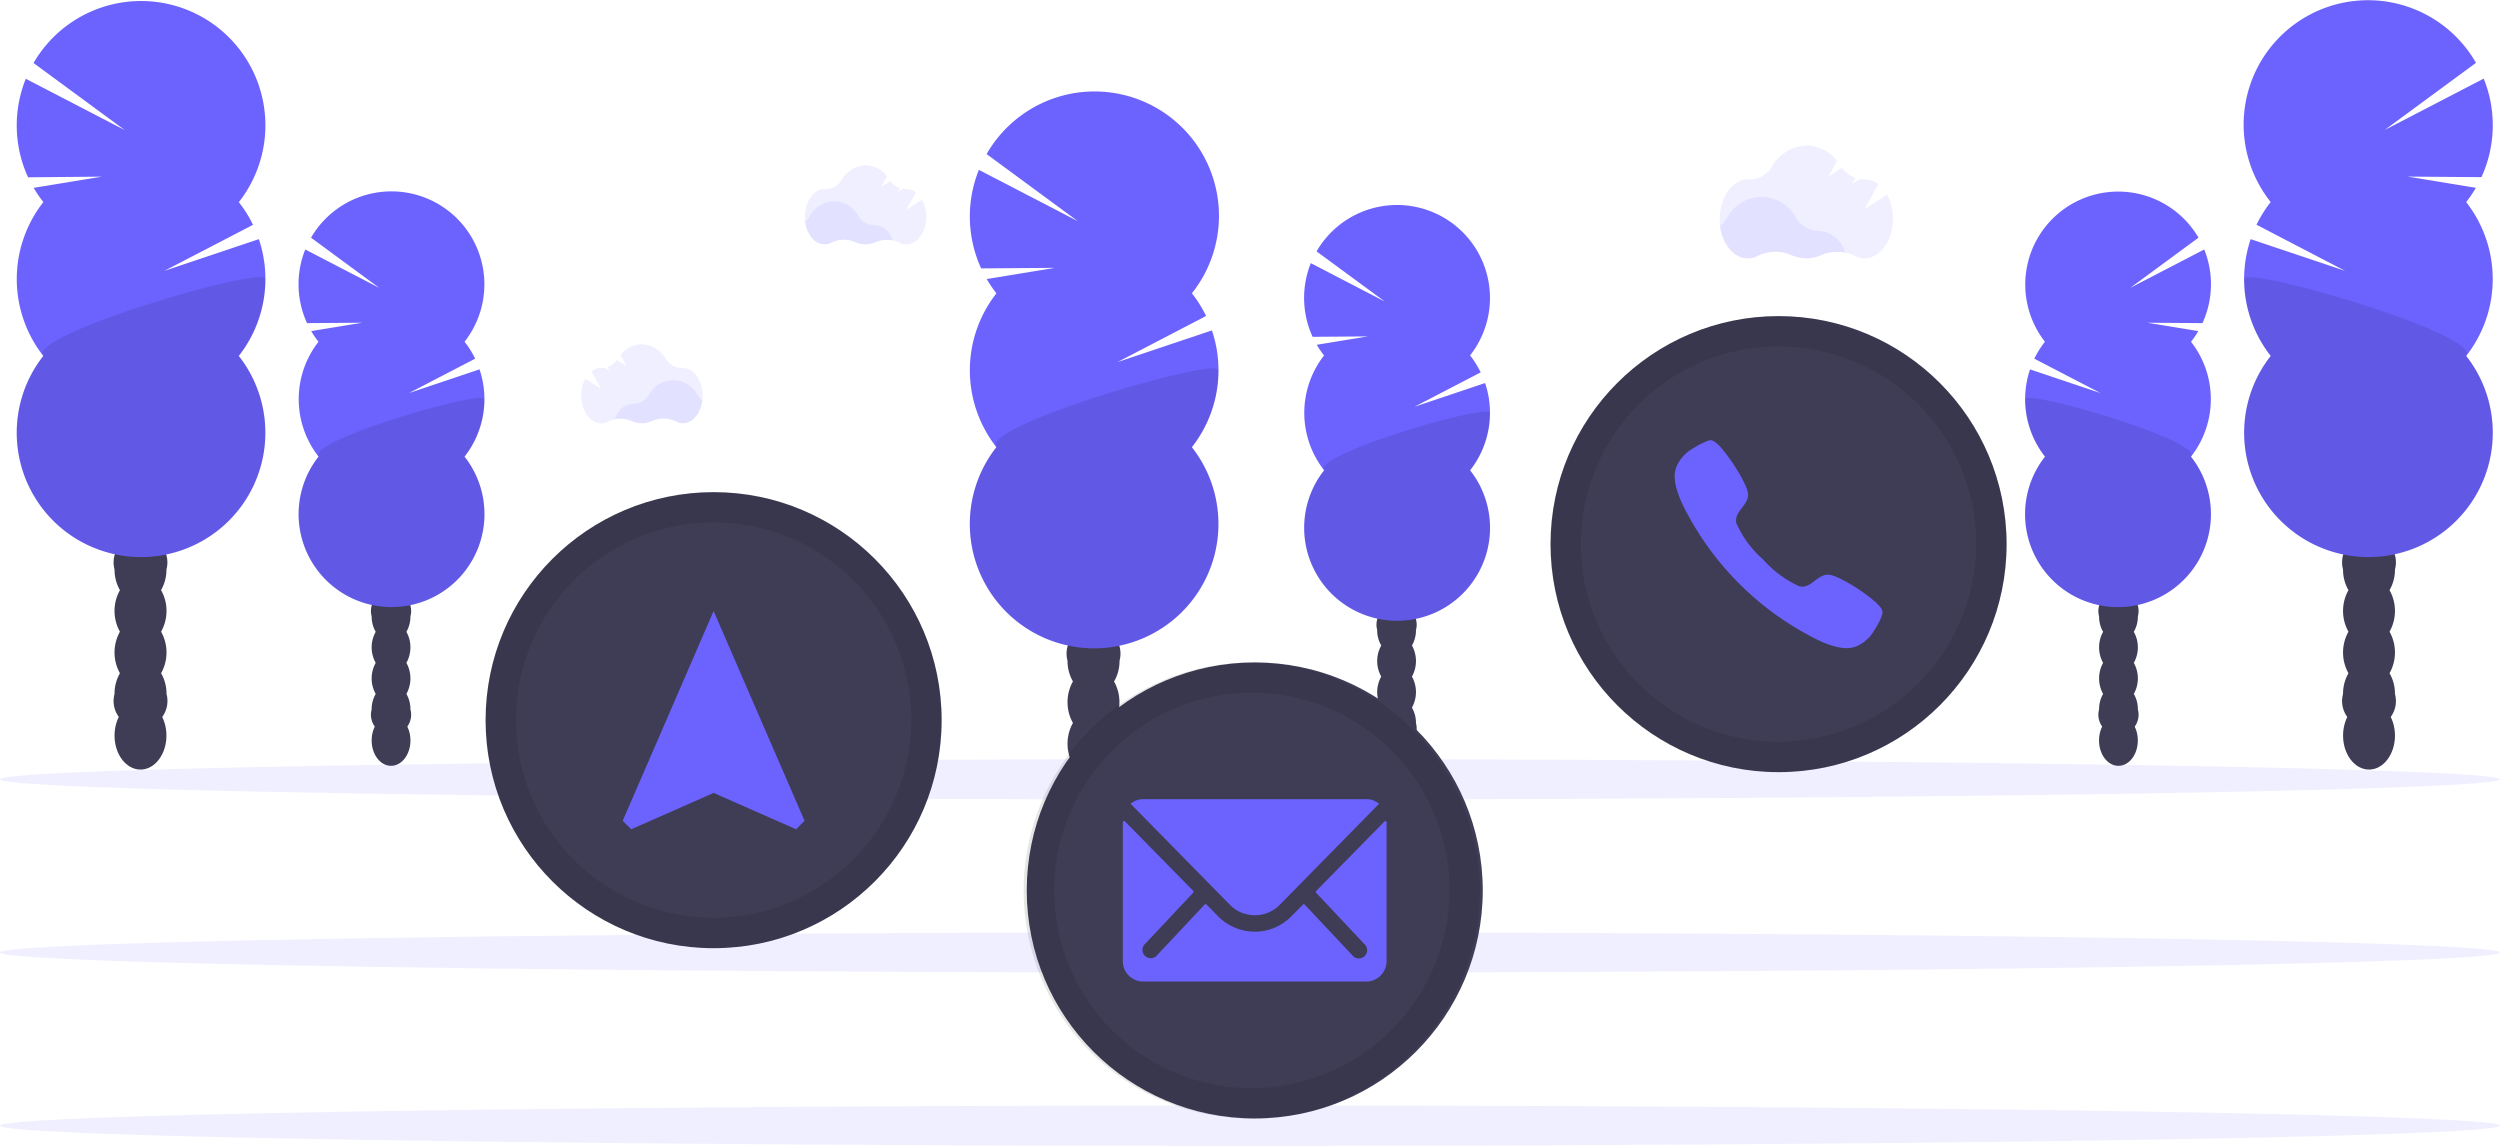 <svg xmlns="http://www.w3.org/2000/svg" width="181" height="82.961" viewBox="0 0 181 82.961"><defs><style>.a{fill:#3f3d56;}.b{fill:#6c63ff;}.c{fill:rgba(0,0,0,0.1);}.d{fill:rgba(108,99,255,0.1);}</style></defs><g transform="translate(77.295 57.401)"><ellipse class="a" cx="1.879" cy="2.461" rx="1.879" ry="2.461" transform="translate(0)"/></g><g transform="translate(77.288 45.369)"><g transform="translate(0 0)"><path class="a" d="M523.373,440.955a2.974,2.974,0,0,0,.393-1.5,1.952,1.952,0,1,0-3.767,0,2.974,2.974,0,0,0,.393,1.5,3.077,3.077,0,0,0,0,3.007,3.077,3.077,0,0,0,0,3.007,2.963,2.963,0,0,0-.393,1.5,1.949,1.949,0,1,0,3.76,0,2.962,2.962,0,0,0-.393-1.5,3.076,3.076,0,0,0,0-3.007,3.076,3.076,0,0,0,0-3.007Z" transform="translate(-519.999 -436.99)"/></g></g><g transform="translate(77.295 42.365)"><ellipse class="a" cx="1.879" cy="2.461" rx="1.879" ry="2.461" transform="translate(0 0)"/></g><g transform="translate(77.295 39.357)"><ellipse class="a" cx="1.879" cy="2.461" rx="1.879" ry="2.461" transform="translate(0 0)"/></g><g transform="translate(70.212 6.606)"><g transform="translate(0 0)"><path class="b" d="M479.077,216.9a8.774,8.774,0,0,1-.7-1.031l4.938-.811-5.341.04a9.024,9.024,0,0,1-.165-7.134l7.166,3.717-6.606-4.859A9.005,9.005,0,1,1,493.232,216.9a9,9,0,0,1,1.027,1.642l-6.413,3.339,6.835-2.294a9.013,9.013,0,0,1-1.452,8.455,9,9,0,1,1-14.153,0,9.028,9.028,0,0,1,0-11.134Z" transform="translate(-477.15 -202.272)"/></g></g><g transform="translate(70.212 26.67)"><g transform="translate(0 0)"><path class="c" d="M495.157,323.9a8.964,8.964,0,0,1-1.927,5.567,9,9,0,1,1-14.153,0C477.87,327.934,495.157,322.888,495.157,323.9Z" transform="translate(-477.15 -323.766)"/></g></g><g transform="translate(99.71 52.762)"><ellipse class="a" cx="1.405" cy="1.838" rx="1.405" ry="1.838"/></g><g transform="translate(99.708 43.772)"><g transform="translate(0 0)"><path class="a" d="M658.276,430.283a2.218,2.218,0,0,0,.292-1.123,1.456,1.456,0,1,0-2.809,0,2.2,2.2,0,0,0,.294,1.123,2.3,2.3,0,0,0,0,2.248,2.3,2.3,0,0,0,0,2.248,2.2,2.2,0,0,0-.294,1.123,1.456,1.456,0,1,0,2.809,0,2.217,2.217,0,0,0-.292-1.123,2.314,2.314,0,0,0,0-2.248A2.314,2.314,0,0,0,658.276,430.283Z" transform="translate(-655.759 -427.32)"/></g></g><g transform="translate(99.71 41.526)"><ellipse class="a" cx="1.405" cy="1.838" rx="1.405" ry="1.838" transform="translate(0 0)"/></g><g transform="translate(99.71 39.278)"><ellipse class="a" cx="1.405" cy="1.838" rx="1.405" ry="1.838" transform="translate(0 0)"/></g><g transform="translate(94.418 14.835)"><g transform="translate(0 0)"><path class="b" d="M625.162,263a6.436,6.436,0,0,1-.524-.77l3.691-.606-3.992.03a6.748,6.748,0,0,1-.129-5.333l5.356,2.779-4.94-3.633A6.73,6.73,0,1,1,635.738,263a6.808,6.808,0,0,1,.768,1.227l-4.789,2.489L636.824,265a6.737,6.737,0,0,1-1.085,6.318,6.728,6.728,0,1,1-10.569,0,6.746,6.746,0,0,1,0-8.32Z" transform="translate(-623.722 -252.103)"/></g></g><g transform="translate(94.421 29.797)"><g transform="translate(0 0)"><path class="c" d="M637.193,342.8a6.7,6.7,0,0,1-1.44,4.16,6.728,6.728,0,1,1-10.569,0C624.278,345.815,637.193,342.045,637.193,342.8Z" transform="translate(-623.74 -342.7)"/></g></g><g transform="translate(169.638 50.795)"><ellipse class="a" cx="1.879" cy="2.461" rx="1.879" ry="2.461"/></g><g transform="translate(169.636 38.763)"><g transform="translate(0 0)"><path class="a" d="M1079.582,400.955a2.969,2.969,0,0,1-.393-1.5,1.949,1.949,0,1,1,3.76,0,2.965,2.965,0,0,1-.393,1.5,3.075,3.075,0,0,1,0,3.007,3.075,3.075,0,0,1,0,3.007,2.964,2.964,0,0,1,.393,1.5,1.949,1.949,0,1,1-3.76,0,2.968,2.968,0,0,1,.393-1.5,3.075,3.075,0,0,1,0-3.007A3.075,3.075,0,0,1,1079.582,400.955Z" transform="translate(-1079.189 -396.99)"/></g></g><g transform="translate(169.638 35.759)"><ellipse class="a" cx="1.879" cy="2.461" rx="1.879" ry="2.461" transform="translate(0 0)"/></g><g transform="translate(169.638 32.751)"><ellipse class="a" cx="1.879" cy="2.461" rx="1.879" ry="2.461" transform="translate(0 0)"/></g><g transform="translate(162.428 0)"><g transform="translate(0)"><path class="b" d="M1051.665,176.9a8.715,8.715,0,0,0,.7-1.031l-4.938-.811,5.341.04a9.017,9.017,0,0,0,.165-7.134l-7.166,3.717,6.606-4.859A9.005,9.005,0,1,0,1037.51,176.9a9.056,9.056,0,0,0-1.027,1.642l6.413,3.339-6.835-2.294a9.016,9.016,0,0,0,1.451,8.455,9,9,0,1,0,14.153,0,9.028,9.028,0,0,0,0-11.134Z" transform="translate(-1035.54 -162.272)"/></g></g><g transform="translate(162.472 20.064)"><g transform="translate(0 0)"><path class="c" d="M1035.81,283.9a8.961,8.961,0,0,0,1.927,5.567,9,9,0,1,0,14.153,0C1053.1,287.934,1035.81,282.888,1035.81,283.9Z" transform="translate(-1035.81 -283.766)"/></g></g><g transform="translate(151.969 51.771)"><ellipse class="a" cx="1.405" cy="1.838" rx="1.405" ry="1.838" transform="translate(0 0)"/></g><g transform="translate(151.972 42.781)"><g transform="translate(0 0)"><path class="a" d="M972.522,424.283a2.216,2.216,0,0,1-.292-1.123,1.456,1.456,0,1,1,2.809,0,2.2,2.2,0,0,1-.294,1.123,2.3,2.3,0,0,1,0,2.248,2.3,2.3,0,0,1,0,2.248,2.2,2.2,0,0,1,.294,1.123,1.456,1.456,0,1,1-2.809,0,2.216,2.216,0,0,1,.292-1.123,2.315,2.315,0,0,1,0-2.248A2.315,2.315,0,0,1,972.522,424.283Z" transform="translate(-972.229 -421.32)"/></g></g><g transform="translate(151.969 40.535)"><ellipse class="a" cx="1.405" cy="1.838" rx="1.405" ry="1.838" transform="translate(0 0)"/></g><g transform="translate(151.969 38.287)"><ellipse class="a" cx="1.405" cy="1.838" rx="1.405" ry="1.838" transform="translate(0 0)"/></g><g transform="translate(146.61 13.844)"><g transform="translate(0 0)"><path class="b" d="M951.78,257a6.342,6.342,0,0,0,.524-.77l-3.691-.606,3.992.03a6.747,6.747,0,0,0,.129-5.333l-5.356,2.779,4.94-3.633A6.73,6.73,0,1,0,941.2,257a6.8,6.8,0,0,0-.768,1.227l4.789,2.489-5.1-1.713a6.737,6.737,0,0,0,1.085,6.318,6.728,6.728,0,1,0,10.569,0,6.745,6.745,0,0,0,0-8.32Z" transform="translate(-939.757 -246.103)"/></g></g><g transform="translate(146.613 28.806)"><g transform="translate(0 0)"><path class="c" d="M939.783,336.8a6.7,6.7,0,0,0,1.44,4.16,6.728,6.728,0,1,0,10.569,0C952.7,339.815,939.783,336.045,939.783,336.8Z" transform="translate(-939.78 -336.7)"/></g></g><g transform="translate(8.292 50.795)"><ellipse class="a" cx="1.879" cy="2.461" rx="1.879" ry="2.461" transform="translate(0)"/></g><g transform="translate(8.292 38.763)"><g transform="translate(0 0)"><path class="a" d="M105.575,400.955a2.973,2.973,0,0,0,.393-1.5,1.948,1.948,0,1,0-3.759,0,2.973,2.973,0,0,0,.391,1.5,3.086,3.086,0,0,0,0,3.007,3.087,3.087,0,0,0,0,3.007,2.962,2.962,0,0,0-.391,1.5,1.95,1.95,0,1,0,3.764,0,2.963,2.963,0,0,0-.393-1.5,3.076,3.076,0,0,0,0-3.007,3.076,3.076,0,0,0,0-3.007Z" transform="translate(-102.209 -396.99)"/></g></g><g transform="translate(8.292 35.759)"><ellipse class="a" cx="1.879" cy="2.461" rx="1.879" ry="2.461" transform="translate(0 0)"/></g><g transform="translate(8.292 32.751)"><ellipse class="a" cx="1.879" cy="2.461" rx="1.879" ry="2.461" transform="translate(0 0)"/></g><g transform="translate(1.207 0.028)"><g transform="translate(0 0)"><path class="b" d="M61.241,177.041a8.97,8.97,0,0,1-.7-1.03l4.94-.811-5.346.048a9.023,9.023,0,0,1-.165-7.134l7.167,3.717-6.606-4.859a9,9,0,1,1,14.863,10.074,9,9,0,0,1,1.027,1.642l-6.414,3.331,6.837-2.294a9.023,9.023,0,0,1-1.453,8.456,9,9,0,1,1-14.153,0,9.028,9.028,0,0,1,0-11.134Z" transform="translate(-59.31 -162.439)"/></g></g><g transform="translate(1.207 20.064)"><g transform="translate(0 0)"><path class="c" d="M77.318,283.9a8.964,8.964,0,0,1-1.927,5.567,9,9,0,1,1-14.153,0C60.03,287.934,77.318,282.888,77.318,283.9Z" transform="translate(-59.31 -283.766)"/></g></g><g transform="translate(26.907 51.771)"><ellipse class="a" cx="1.405" cy="1.838" rx="1.405" ry="1.838" transform="translate(0 0)"/></g><g transform="translate(26.907 42.781)"><g transform="translate(0 0)"><path class="a" d="M217.446,424.283a2.217,2.217,0,0,0,.292-1.123,1.456,1.456,0,1,0-2.809,0,2.218,2.218,0,0,0,.294,1.123,2.3,2.3,0,0,0,0,2.248,2.3,2.3,0,0,0,0,2.248,2.218,2.218,0,0,0-.294,1.123,1.456,1.456,0,1,0,2.809,0,2.217,2.217,0,0,0-.292-1.123,2.314,2.314,0,0,0,0-2.248A2.314,2.314,0,0,0,217.446,424.283Z" transform="translate(-214.929 -421.32)"/></g></g><g transform="translate(26.907 40.535)"><ellipse class="a" cx="1.405" cy="1.838" rx="1.405" ry="1.838" transform="translate(0 0)"/></g><g transform="translate(26.907 38.287)"><ellipse class="a" cx="1.405" cy="1.838" rx="1.405" ry="1.838" transform="translate(0 0)"/></g><g transform="translate(21.615 13.844)"><g transform="translate(0 0)"><path class="b" d="M184.322,257a6.631,6.631,0,0,1-.524-.77l3.691-.606-3.992.03a6.747,6.747,0,0,1-.129-5.333l5.356,2.779-4.939-3.633A6.73,6.73,0,1,1,194.9,257a6.624,6.624,0,0,1,.768,1.227l-4.789,2.489L195.984,259a6.737,6.737,0,0,1-1.085,6.318,6.728,6.728,0,1,1-10.569,0,6.746,6.746,0,0,1,0-8.32Z" transform="translate(-182.882 -246.103)"/></g></g><g transform="translate(21.618 28.806)"><g transform="translate(0 0)"><path class="c" d="M196.353,336.8a6.7,6.7,0,0,1-1.44,4.16,6.728,6.728,0,1,1-10.569,0C183.435,339.815,196.353,336.045,196.353,336.8Z" transform="translate(-182.9 -336.7)"/></g></g><g transform="translate(0 80.034)"><g transform="translate(0 0)"><ellipse class="d" cx="90.5" cy="1.463" rx="90.5" ry="1.463"/></g></g><g transform="translate(0 54.96)"><g transform="translate(0 0)"><ellipse class="d" cx="90.5" cy="1.463" rx="90.5" ry="1.463"/></g></g><g transform="translate(0 67.496)"><g transform="translate(0 0)"><ellipse class="d" cx="90.5" cy="1.463" rx="90.5" ry="1.463"/></g></g><g transform="translate(124.514 14.263)"><g transform="translate(0 0)"><path class="d" d="M815.015,252.663a3.023,3.023,0,0,0-1.751.192,2.586,2.586,0,0,1-2.1,0,2.954,2.954,0,0,0-2.477.048,1.526,1.526,0,0,1-.712.178c-1,0-1.838-1.011-2.011-2.343a1.962,1.962,0,0,0,.5-.54,2.819,2.819,0,0,1,5.032-.018,1.931,1.931,0,0,0,1.666.915h.026A2.078,2.078,0,0,1,815.015,252.663Z" transform="translate(-805.96 -248.64)"/></g></g><g transform="translate(124.51 10.534)"><g transform="translate(0 0)"><path class="d" d="M818.055,229.625l-1.622,1.027.991-1.79a1.6,1.6,0,0,0-.981-.348h-.026a1.879,1.879,0,0,1-.33-.025l-.558.348.236-.429a1.948,1.948,0,0,1-.963-.73l-.991.624.621-1.13a2.878,2.878,0,0,0-2.2-1.113,3.022,3.022,0,0,0-2.523,1.556,1.887,1.887,0,0,1-1.666.9h-.055c-1.13,0-2.045,1.28-2.045,2.859s.915,2.86,2.045,2.86a1.55,1.55,0,0,0,.712-.178,2.951,2.951,0,0,1,2.477-.05,2.569,2.569,0,0,0,2.1,0,2.961,2.961,0,0,1,2.454.048,1.536,1.536,0,0,0,.7.175c1.13,0,2.045-1.281,2.045-2.86A3.622,3.622,0,0,0,818.055,229.625Z" transform="translate(-805.94 -226.06)"/></g></g><g transform="translate(58.28 14.577)"><g transform="translate(0 0)"><path class="d" d="M411.235,253.356a2.119,2.119,0,0,0-1.227.134,1.805,1.805,0,0,1-1.472,0,2.062,2.062,0,0,0-1.732.035,1.094,1.094,0,0,1-.5.124c-.7,0-1.286-.707-1.409-1.64a1.376,1.376,0,0,0,.352-.378,1.973,1.973,0,0,1,3.523-.013,1.354,1.354,0,0,0,1.168.641h.018A1.464,1.464,0,0,1,411.235,253.356Z" transform="translate(-404.9 -250.54)"/></g></g><g transform="translate(58.277 11.968)"><g transform="translate(0 0)"><path class="d" d="M413.357,237.237l-1.135.72.689-1.253a1.115,1.115,0,0,0-.685-.244h-.02a1.226,1.226,0,0,1-.234-.018l-.385.244.165-.3a1.37,1.37,0,0,1-.674-.51l-.689.436.436-.789a2.018,2.018,0,0,0-1.542-.781,2.112,2.112,0,0,0-1.765,1.09,1.322,1.322,0,0,1-1.168.629h-.038c-.791,0-1.432.9-1.432,2s.641,2,1.432,2a1.072,1.072,0,0,0,.5-.125,2.066,2.066,0,0,1,1.731-.033,1.774,1.774,0,0,0,1.473.01,2.072,2.072,0,0,1,1.718.033,1.071,1.071,0,0,0,.5.122c.789,0,1.43-.9,1.43-2A2.533,2.533,0,0,0,413.357,237.237Z" transform="translate(-404.88 -234.74)"/></g></g><g transform="translate(44.522 27.526)"><g transform="translate(0 0)"><path class="d" d="M321.59,331.766a2.117,2.117,0,0,1,1.225.134,1.807,1.807,0,0,0,1.473,0,2.069,2.069,0,0,1,1.732.033,1.07,1.07,0,0,0,.5.126c.7,0,1.286-.709,1.407-1.642a1.346,1.346,0,0,1-.35-.378,1.975,1.975,0,0,0-3.524-.012,1.354,1.354,0,0,1-1.166.641h-.018A1.474,1.474,0,0,0,321.59,331.766Z" transform="translate(-321.59 -328.95)"/></g></g><g transform="translate(42.089 24.924)"><g transform="translate(0)"><path class="d" d="M307.15,315.685l1.136.72-.69-1.252a1.122,1.122,0,0,1,.687-.246h.018a1.406,1.406,0,0,0,.236-.017l.385.243-.165-.3a1.368,1.368,0,0,0,.672-.51l.689.436-.429-.791a2.016,2.016,0,0,1,1.542-.78A2.114,2.114,0,0,1,313,314.28a1.323,1.323,0,0,0,1.166.629h.04c.789,0,1.43.9,1.43,2s-.641,2-1.43,2a1.072,1.072,0,0,1-.5-.124,2.062,2.062,0,0,0-1.732-.035,1.792,1.792,0,0,1-.74.165,1.816,1.816,0,0,1-.733-.155,2.068,2.068,0,0,0-1.716.033,1.07,1.07,0,0,1-.5.122c-.791,0-1.432-.9-1.432-2A2.55,2.55,0,0,1,307.15,315.685Z" transform="translate(-306.857 -313.19)"/></g></g><g transform="translate(112.261 22.886)"><g transform="translate(0 0)"><circle class="a" cx="16.508" cy="16.508" r="16.508" transform="translate(0)"/></g></g><g transform="translate(121.245 31.869)"><g transform="translate(0 0)"><path class="b" d="M800.781,367.03a12.514,12.514,0,0,0-2.642-1.765c-.791-.38-1.082-.373-1.642.031-.466.33-.768.649-1.3.532a7.845,7.845,0,0,1-2.621-1.939,7.617,7.617,0,0,1-1.936-2.619c-.114-.543.2-.839.534-1.3.4-.56.414-.85.031-1.642a12.663,12.663,0,0,0-1.767-2.642c-.58-.578-.705-.451-1.022-.33a5.9,5.9,0,0,0-.936.5,2.824,2.824,0,0,0-1.123,1.187c-.226.482-.482,1.377.834,3.721a21.473,21.473,0,0,0,8.533,8.523c2.342,1.321,3.239,1.059,3.721.834a2.774,2.774,0,0,0,1.186-1.123,5.865,5.865,0,0,0,.5-.936C801.232,367.735,801.36,367.607,800.781,367.03Z" transform="translate(-786.17 -355.248)"/></g></g><g transform="translate(112.246 22.887)"><g transform="translate(0 0)"><path class="c" d="M748.2,300.86h-.008a16.515,16.515,0,1,0,16.515,16.515v-.008A16.593,16.593,0,0,0,748.2,300.86Zm0,30.82a14.313,14.313,0,1,1,14.313-14.313A14.382,14.382,0,0,1,748.2,331.68Z" transform="translate(-731.68 -300.86)"/></g></g><g transform="translate(74.336 47.96)"><g transform="translate(0 0)"><circle class="a" cx="16.508" cy="16.508" r="16.508" transform="translate(0)"/></g></g><g transform="translate(81.292 59.445)"><g transform="translate(0 0)"><path class="b" d="M563.181,522.263l-4.943,5.029a.089.089,0,0,0,0,.129l3.468,3.688a.6.6,0,1,1-.844.844l-3.45-3.675a.1.1,0,0,0-.132,0l-.841.849a3.7,3.7,0,0,1-2.642,1.111,3.777,3.777,0,0,1-2.689-1.143l-.808-.826a.094.094,0,0,0-.132,0l-3.442,3.666a.6.6,0,1,1-.844-.844l3.455-3.68a.1.1,0,0,0,0-.129l-4.943-5.029a.091.091,0,0,0-.155.064h0v10.062a1.48,1.48,0,0,0,1.468,1.468h16.163a1.48,1.48,0,0,0,1.468-1.468V522.327s0,0,0,0a.091.091,0,0,0-.159-.06Z" transform="translate(-544.24 -522.228)"/></g></g><g transform="translate(81.855 57.86)"><g transform="translate(0 0)"><path class="b" d="M556.639,521.031a2.5,2.5,0,0,0,1.8-.743l7.2-7.327a1.437,1.437,0,0,0-.908-.33H548.558a1.428,1.428,0,0,0-.908.33l7.2,7.327A2.49,2.49,0,0,0,556.639,521.031Z" transform="translate(-547.65 -512.63)"/></g></g><g transform="translate(74.113 47.961)"><g transform="translate(0 0)"><path class="c" d="M517.293,452.69h-.008A16.515,16.515,0,1,0,533.8,469.2V469.2A16.593,16.593,0,0,0,517.293,452.69Zm0,30.82A14.313,14.313,0,1,1,531.606,469.2,14.382,14.382,0,0,1,517.293,483.51Z" transform="translate(-500.77 -452.69)"/></g></g><g transform="translate(35.158 35.632)"><g transform="translate(0 0)"><circle class="a" cx="16.508" cy="16.508" r="16.508"/></g></g><g transform="translate(45.085 44.241)"><g transform="translate(0 0)"><path class="b" d="M331.581,430.16,325,445.344l.614.614,5.968-2.632,5.968,2.632.614-.614Z" transform="translate(-325 -430.16)"/></g></g><g transform="translate(35.143 35.627)"><g transform="translate(0 0)"><path class="c" d="M281.323,378h-.008a16.511,16.511,0,1,0,.008,0Zm0,30.82a14.313,14.313,0,1,1,14.313-14.313v.008a14.382,14.382,0,0,1-14.313,14.312Z" transform="translate(-264.8 -378)"/></g></g></svg>
